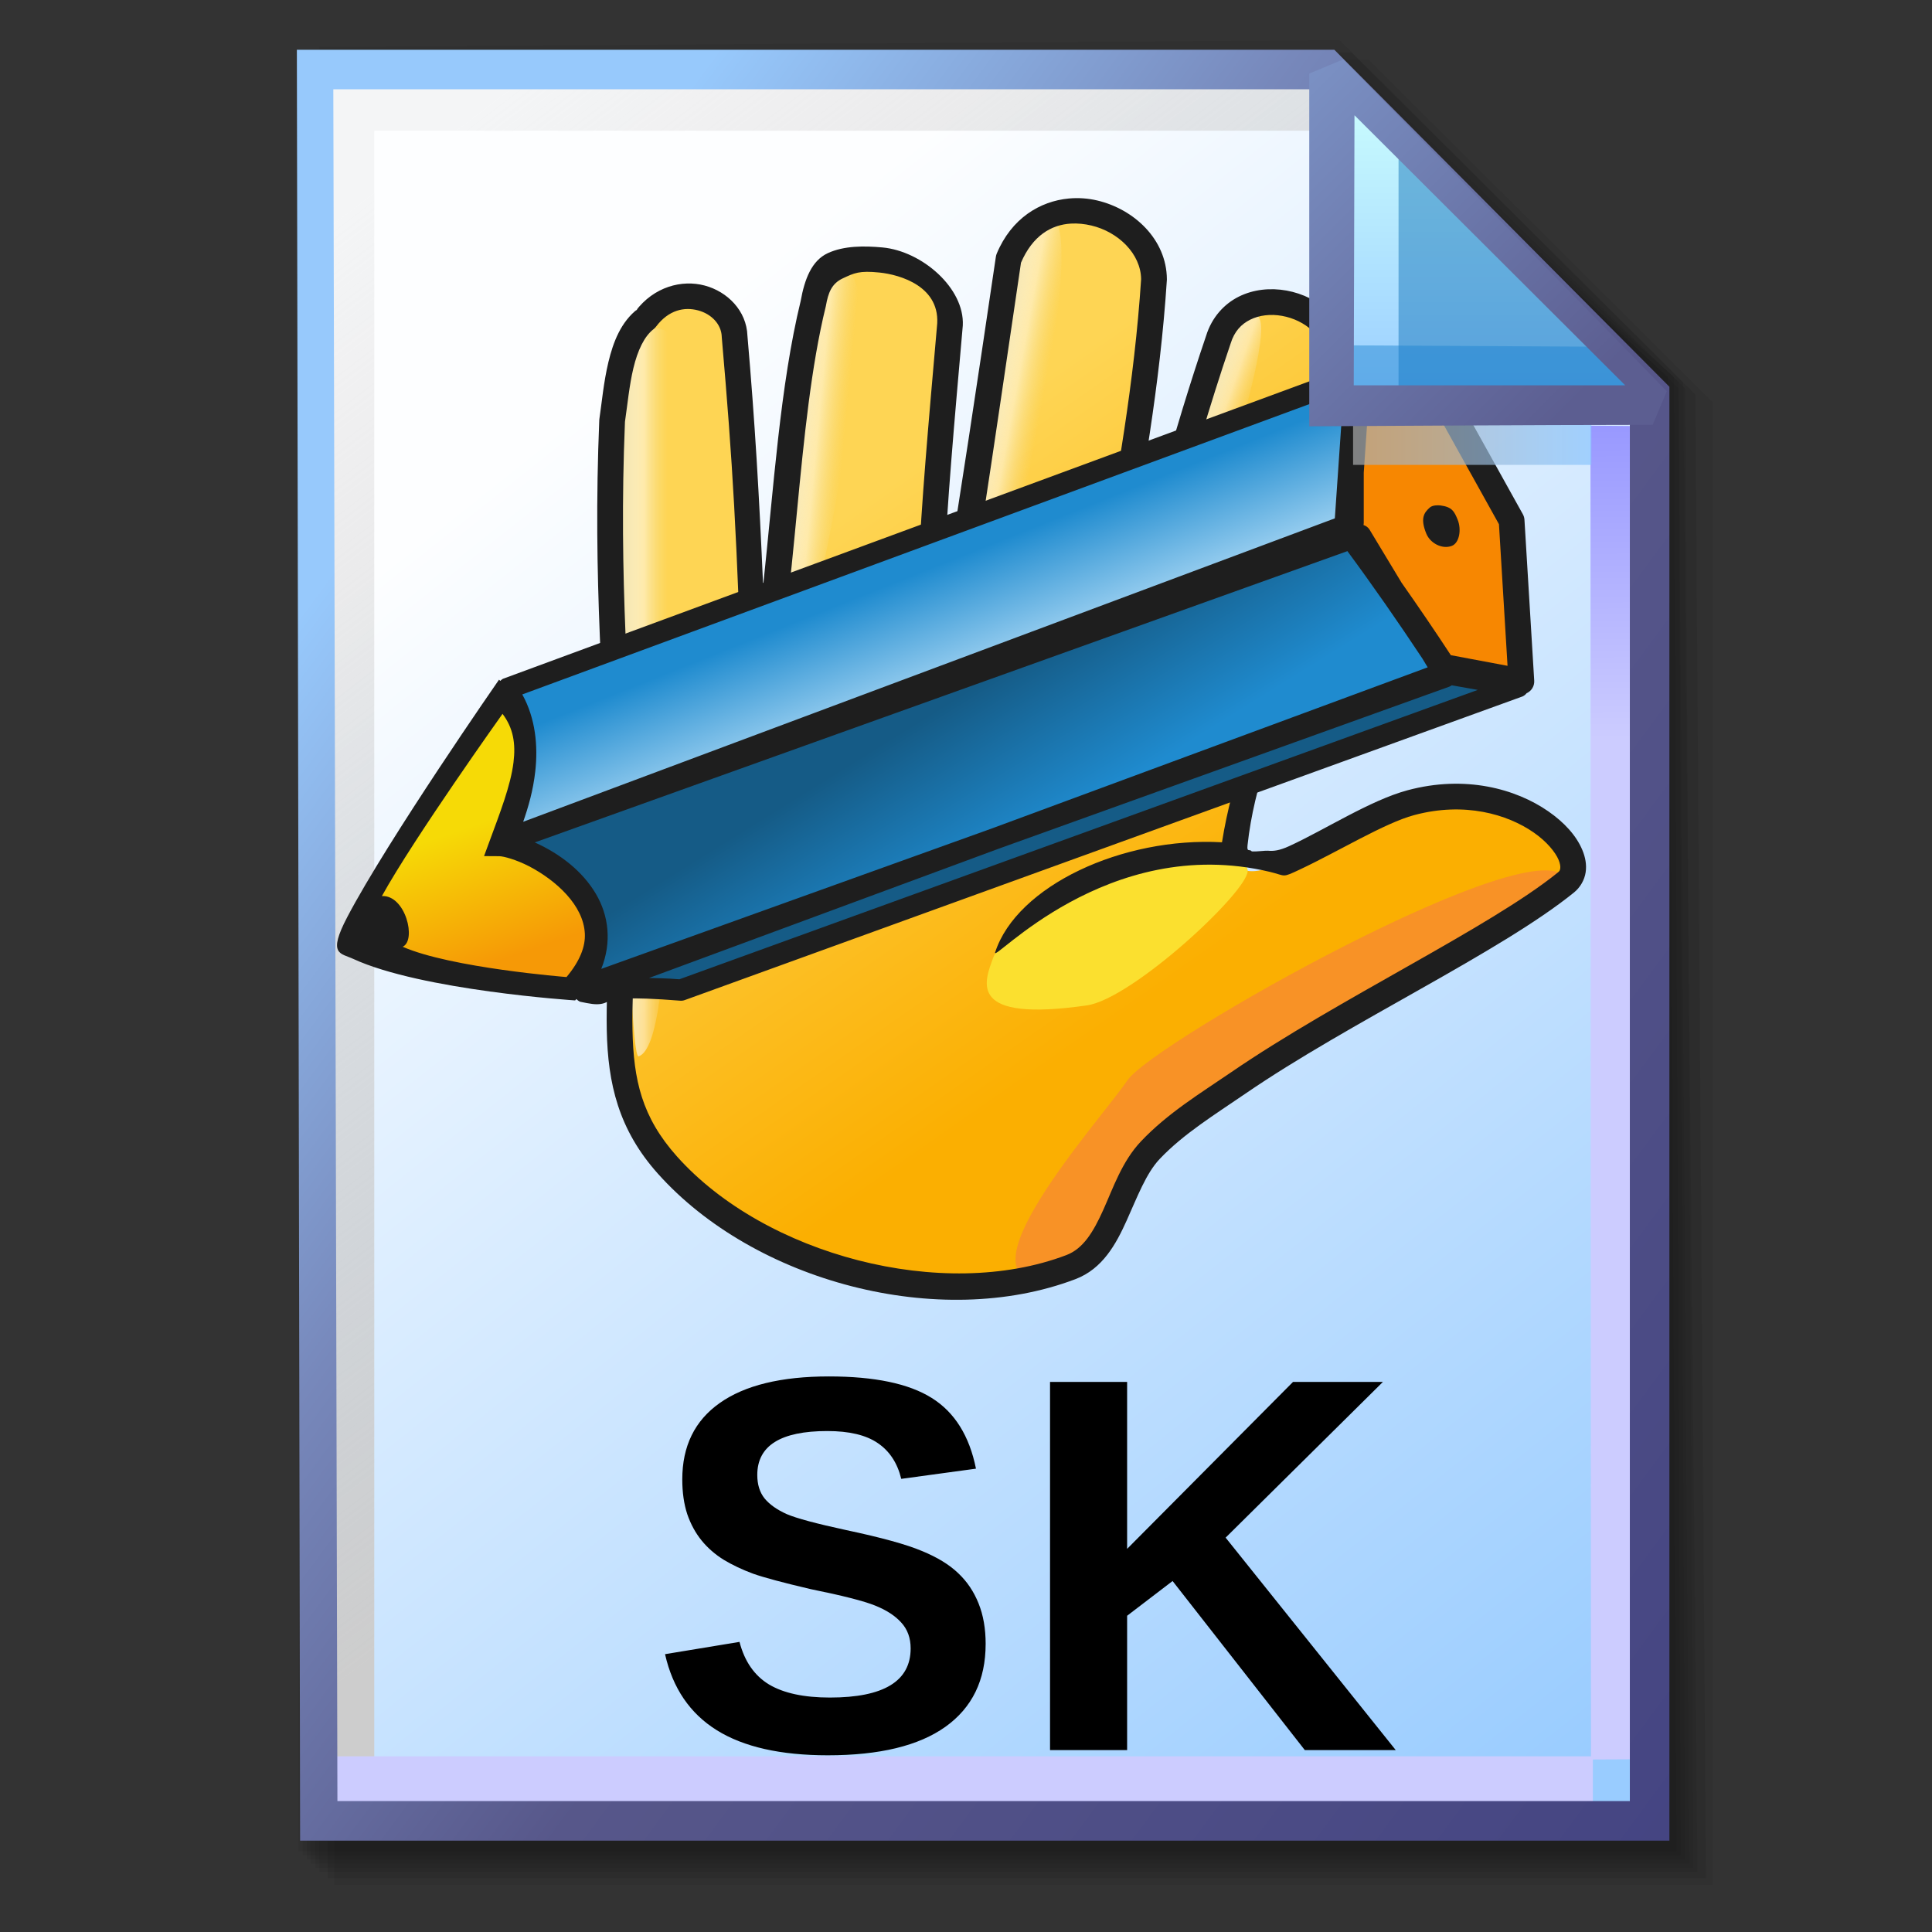 <?xml version="1.0" encoding="UTF-8" standalone="no"?>
<!-- Created with Inkscape (http://www.inkscape.org/) -->

<svg
   width="256mm"
   height="256mm"
   viewBox="0 0 256 256"
   version="1.1"
   id="svg1"
   inkscape:version="1.3.2 (091e20ef0f, 2023-11-25)"
   xml:space="preserve"
   sodipodi:docname="image-x-skencil.svg"
   xmlns:inkscape="http://www.inkscape.org/namespaces/inkscape"
   xmlns:sodipodi="http://sodipodi.sourceforge.net/DTD/sodipodi-0.dtd"
   xmlns:xlink="http://www.w3.org/1999/xlink"
   xmlns="http://www.w3.org/2000/svg"
   xmlns:svg="http://www.w3.org/2000/svg"
   xmlns:rdf="http://www.w3.org/1999/02/22-rdf-syntax-ns#"
   xmlns:cc="http://creativecommons.org/ns#"
   xmlns:dc="http://purl.org/dc/elements/1.1/"><rect x="0" y="0" width="256" height="256" fill="#333333" stroke="none"/><defs
     id="defs1"><linearGradient
       id="linearGradient26"
       inkscape:collect="always"><stop
         style="stop-color:#7b91c4;stop-opacity:1;"
         offset="0"
         id="stop26" /><stop
         style="stop-color:#5c5e91;stop-opacity:1"
         offset="1"
         id="stop27" /></linearGradient><linearGradient
       id="linearGradient24"
       inkscape:collect="always"><stop
         style="stop-color:#c7fafe;stop-opacity:1;"
         offset="0"
         id="stop24" /><stop
         style="stop-color:#9acdff;stop-opacity:1"
         offset="1"
         id="stop25" /></linearGradient><linearGradient
       id="linearGradient22"
       inkscape:collect="always"><stop
         style="stop-color:#adaeae;stop-opacity:0.825;"
         offset="0"
         id="stop22" /><stop
         style="stop-color:#8ac5fe;stop-opacity:0.836;"
         offset="1"
         id="stop23" /></linearGradient><linearGradient
       id="linearGradient18"
       inkscape:collect="always"><stop
         style="stop-color:#9797ff;stop-opacity:1;"
         offset="0"
         id="stop18" /><stop
         style="stop-color:#ccccff;stop-opacity:1;"
         offset="0.3"
         id="stop20" /><stop
         style="stop-color:#ccccff;stop-opacity:1;"
         offset="1"
         id="stop19" /></linearGradient><linearGradient
       id="linearGradient16"
       inkscape:collect="always"><stop
         style="stop-color:#cdcdcd;stop-opacity:0.175;"
         offset="0"
         id="stop16" /><stop
         style="stop-color:#cdcdcd;stop-opacity:1;"
         offset="1"
         id="stop17" /></linearGradient><linearGradient
       id="linearGradient12"
       inkscape:collect="always"><stop
         style="stop-color:#fdfeff;stop-opacity:1;"
         offset="0"
         id="stop13" /><stop
         style="stop-color:#99ccff;stop-opacity:1;"
         offset="1"
         id="stop14" /></linearGradient><linearGradient
       id="linearGradient9"
       inkscape:collect="always"><stop
         style="stop-color:#97c9fc;stop-opacity:1;"
         offset="0"
         id="stop9" /><stop
         style="stop-color:#7788bb;stop-opacity:1"
         offset="0.25"
         id="stop12" /><stop
         style="stop-color:#57578a;stop-opacity:1"
         offset="0.5"
         id="stop11" /><stop
         style="stop-color:#444482;stop-opacity:1;"
         offset="1"
         id="stop10" /></linearGradient><linearGradient
       inkscape:collect="always"
       xlink:href="#linearGradient9"
       id="linearGradient10"
       x1="31.622"
       y1="100.24"
       x2="221.195"
       y2="240.29"
       gradientUnits="userSpaceOnUse" /><linearGradient
       inkscape:collect="always"
       xlink:href="#linearGradient12"
       id="linearGradient14"
       x1="73.583"
       y1="62.021"
       x2="207.03"
       y2="229.599"
       gradientUnits="userSpaceOnUse" /><linearGradient
       inkscape:collect="always"
       xlink:href="#linearGradient16"
       id="linearGradient17"
       x1="57.531"
       y1="26.421"
       x2="147.132"
       y2="144.341"
       gradientUnits="userSpaceOnUse" /><linearGradient
       inkscape:collect="always"
       xlink:href="#linearGradient18"
       id="linearGradient19"
       x1="209.825"
       y1="58.536"
       x2="210.583"
       y2="194.577"
       gradientUnits="userSpaceOnUse" /><linearGradient
       inkscape:collect="always"
       xlink:href="#linearGradient22"
       id="linearGradient23"
       x1="177.192"
       y1="58.991"
       x2="207.32"
       y2="58.991"
       gradientUnits="userSpaceOnUse" /><linearGradient
       inkscape:collect="always"
       xlink:href="#linearGradient24"
       id="linearGradient25"
       x1="176.32"
       y1="20.127"
       x2="176.32"
       y2="56.696"
       gradientUnits="userSpaceOnUse" /><linearGradient
       inkscape:collect="always"
       xlink:href="#linearGradient26"
       id="linearGradient27"
       x1="172.597"
       y1="13.512"
       x2="210.544"
       y2="51.286"
       gradientUnits="userSpaceOnUse" /><linearGradient
       inkscape:collect="always"
       xlink:href="#linearGradient2"
       id="linearGradient35"
       x1="116.08"
       y1="380.743"
       x2="161.898"
       y2="446.512"
       gradientUnits="userSpaceOnUse" /><linearGradient
       id="linearGradient2"
       inkscape:collect="always"><stop
         style="stop-color:#fed554;stop-opacity:1;"
         offset="0"
         id="stop2-1" /><stop
         style="stop-color:#fbaf01;stop-opacity:1;"
         offset="1"
         id="stop35-5" /></linearGradient><linearGradient
       inkscape:collect="always"
       xlink:href="#linearGradient40"
       id="linearGradient41"
       x1="104.405"
       y1="375.149"
       x2="110.984"
       y2="375.149"
       gradientUnits="userSpaceOnUse" /><linearGradient
       id="linearGradient40"
       inkscape:collect="always"><stop
         style="stop-color:#f0e2ac;stop-opacity:1;"
         offset="0"
         id="stop40-4" /><stop
         style="stop-color:#ffffff;stop-opacity:0.498;"
         offset="0.5"
         id="stop42" /><stop
         style="stop-color:#f0e2ac;stop-opacity:0;"
         offset="1"
         id="stop41" /></linearGradient><linearGradient
       inkscape:collect="always"
       xlink:href="#linearGradient40"
       id="linearGradient42"
       gradientUnits="userSpaceOnUse"
       x1="104.405"
       y1="375.149"
       x2="110.984"
       y2="375.149"
       gradientTransform="matrix(1.159,0.082,-0.095,0.997,41.74,-15.788)" /><linearGradient
       inkscape:collect="always"
       xlink:href="#linearGradient40"
       id="linearGradient45"
       gradientUnits="userSpaceOnUse"
       gradientTransform="matrix(0.932,0.161,-0.151,0.987,113.678,-28.852)"
       x1="104.405"
       y1="375.149"
       x2="112.678"
       y2="375.393" /><linearGradient
       inkscape:collect="always"
       xlink:href="#linearGradient40"
       id="linearGradient47"
       gradientUnits="userSpaceOnUse"
       gradientTransform="matrix(0.897,0.301,-0.299,0.953,197.572,-18.648)"
       x1="104.405"
       y1="375.149"
       x2="111.838"
       y2="375.419" /><linearGradient
       inkscape:collect="always"
       xlink:href="#linearGradient66"
       id="linearGradient67"
       x1="80.723"
       y1="411.589"
       x2="86.945"
       y2="429.739"
       gradientUnits="userSpaceOnUse" /><linearGradient
       id="linearGradient66"
       inkscape:collect="always"><stop
         style="stop-color:#f6da06;stop-opacity:1;"
         offset="0"
         id="stop66" /><stop
         style="stop-color:#f69906;stop-opacity:1;"
         offset="1"
         id="stop67" /></linearGradient><linearGradient
       inkscape:collect="always"
       xlink:href="#linearGradient50"
       id="linearGradient51"
       x1="143.146"
       y1="376.358"
       x2="148.797"
       y2="390.57"
       gradientUnits="userSpaceOnUse" /><linearGradient
       id="linearGradient50"
       inkscape:collect="always"><stop
         style="stop-color:#1f8bcf;stop-opacity:1;"
         offset="0"
         id="stop50" /><stop
         style="stop-color:#9acff0;stop-opacity:1;"
         offset="1"
         id="stop51" /></linearGradient><linearGradient
       inkscape:collect="always"
       xlink:href="#linearGradient54"
       id="linearGradient55"
       x1="138.907"
       y1="400.501"
       x2="150.81"
       y2="419.679"
       gradientUnits="userSpaceOnUse" /><linearGradient
       id="linearGradient54"
       inkscape:collect="always"><stop
         style="stop-color:#155b86;stop-opacity:1;"
         offset="0"
         id="stop54" /><stop
         style="stop-color:#1f8bcf;stop-opacity:1;"
         offset="1"
         id="stop55" /></linearGradient><linearGradient
       inkscape:collect="always"
       xlink:href="#linearGradient54"
       id="linearGradient56"
       gradientUnits="userSpaceOnUse"
       x1="152.263"
       y1="421.905"
       x2="153.55"
       y2="426.699" /></defs><sodipodi:namedview
     id="base"
     pagecolor="#ffffff"
     bordercolor="#000000"
     borderopacity="0.3"
     inkscape:pageopacity="0.0"
     inkscape:pageshadow="2"
     inkscape:zoom="0.98994949"
     inkscape:cx="505.07627"
     inkscape:cy="476.792"
     inkscape:document-units="mm"
     inkscape:showpageshadow="2"
     inkscape:pagecheckerboard="0"
     inkscape:deskcolor="#d1d1d1"
     inkscape:current-layer="g28"
     showguides="true" /><g
     id="g28"
     transform="matrix(1.048,0,0,1.048,-6.407,-6.138)"><g
       id="g7"
       inkscape:label="shadow"
       style="display:inline"><path
         id="rect1"
         style="fill:#000000;fill-opacity:0.06;stroke-width:3.728;stroke-linecap:square"
         d="M 48.381,13.418 H 179.161 l 43.467,43.278 V 244.173 H 48.381 Z"
         sodipodi:nodetypes="cccccc" /><path
         id="path1"
         style="fill:#000000;fill-opacity:0.075;stroke-width:3.728;stroke-linecap:square"
         d="m 47.563,12.6 129.443,-0.134 43.467,43.278 1.336,187.61 H 47.563 Z"
         sodipodi:nodetypes="cccccc" /><path
         id="path2"
         style="fill:#000000;fill-opacity:0.06;stroke-width:3.728;stroke-linecap:square"
         d="m 46.494,11.793 128.976,-0.869 43.467,43.278 1.804,188.345 H 46.494 Z"
         sodipodi:nodetypes="cccccc" /><path
         id="path3"
         style="fill:#000000;fill-opacity:0.06;stroke-width:3.728;stroke-linecap:square"
         d="m 45.965,12.333 129.778,0.468 43.467,42.209 1.002,187.008 H 45.965 Z"
         sodipodi:nodetypes="cccccc" /><path
         id="path4"
         style="fill:#000000;fill-opacity:0.06;stroke-width:3.728;stroke-linecap:square"
         d="m 45.436,12.338 129.443,0.935 43.467,41.675 1.336,186.541 H 45.436 Z"
         sodipodi:nodetypes="cccccc" /><path
         id="path5"
         style="fill:#000000;fill-opacity:0.06;stroke-width:3.728;stroke-linecap:square"
         d="M 44.906,12.745 174.884,13.413 218.352,54.152 219.153,240.96 H 44.906 Z"
         sodipodi:nodetypes="cccccc" /><path
         id="path6"
         style="fill:#000000;fill-opacity:0.06;stroke-width:3.728;stroke-linecap:square"
         d="m 44.377,15.022 129.911,0.535 43.467,37.933 0.869,186.942 H 44.377 Z"
         sodipodi:nodetypes="cccccc" /><path
         id="path7"
         style="fill:#000000;fill-opacity:0.06;stroke-width:3.728;stroke-linecap:square"
         d="m 43.848,13.424 129.711,1.069 43.467,39.002 1.069,186.407 H 43.848 Z"
         sodipodi:nodetypes="cccccc" /></g><g
       id="g14"
       style="display:inline"><path
         style="color:#000000;fill:url(#linearGradient14);stroke-linecap:square;-inkscape-stroke:none"
         d="M 46.154,14.648 H 173.783 l 40.903,41.14 V 236.079 H 46.555 Z"
         id="path15"
         inkscape:label="headbgground" /><path
         id="rect16"
         style="display:inline;fill:url(#linearGradient17);fill-opacity:1;stroke-width:5;stroke-linecap:square"
         d="M 45.436,14.165 H 176.703 l 0.204,8.221 H 53.434 V 235.98 h -7.998 z"
         sodipodi:nodetypes="ccccccc" /><path
         id="rect17"
         style="fill:url(#linearGradient19);stroke-width:5;stroke-linecap:square"
         d="M 47.058,227.92 H 207.275 l -0.067,-168.246 7.317,0.067 0.067,168.547 -7.083,0.033 v 7.348 H 47.058 Z"
         sodipodi:nodetypes="ccccccccc" /><path
         style="color:#000000;fill:url(#linearGradient10);stroke-linecap:square;-inkscape-stroke:none"
         d="M 43.648,12.148 44.059,238.58 H 217.186 V 54.758 L 174.822,12.148 Z m 4.609,5 H 172.744 l 39.441,39.672 V 233.58 H 48.775 Z"
         id="path16"
         inkscape:label="headframe"
         sodipodi:nodetypes="cccccccccccc" /></g><g
       id="g2"
       style="display:inline"
       transform="matrix(1.013,0,0,1.013,-3.578,-1.255)"><g
         id="g67"
         inkscape:label="hand-icon"
         transform="matrix(0.889,0,0,0.889,-5.739,-254.985)"
         style="display:inline"><g
           id="rect2"
           style="display:inline"
           inkscape:label="hand"><path
             style="color:#000000;fill:url(#linearGradient35);fill-rule:evenodd;stroke-linejoin:round;-inkscape-stroke:none"
             d="m 103.157,353.785 c 0.686,-4.608 1.026,-11.45 4.722,-14.287 4.377,-5.837 12.286,-2.822 12.471,2.422 1.542,17.741 2.109,27.408 2.982,54.242 4.005,-18.137 3.87,-41.724 8.067,-58.843 0.858,-4.851 6.526,-5.973 9.762,-6.054 4.137,-0.104 7.606,2.279 9.52,7.022 -2.483,28.338 -4.193,51.281 -1.862,56.422 2.395,-11.487 6.255,-38.264 10.004,-63.686 4.921,-11.785 20.353,-6.246 20.416,2.906 -1.893,29.227 -10.195,56.285 -8.922,66.35 8.538,-24.41 11.874,-40.008 17.957,-57.874 2.633,-8.551 16.276,-6.128 17.314,3.148 -2.609,39.31 -13.077,49.902 -15.013,67.621 -1.136,10.399 15.367,-3.234 24.7,-5.751 15.192,-4.097 26.316,7.539 21.794,11.2 -9.977,8.076 -31.18,17.984 -46.009,28.15 -4.274,2.93 -8.79,5.678 -12.35,9.444 -4.54,4.804 -4.96,14.058 -11.139,16.406 -18.213,6.921 -43.691,0.189 -56.664,-14.348 -10.426,-11.683 -5.327,-23.273 -6.296,-46.554 -0.803,-19.296 -2.384,-35.525 -1.453,-57.935 z"
             id="path35" /><path
             id="path37"
             style="fill:#fbe02f;fill-rule:evenodd;stroke-width:3.61;stroke-linejoin:round"
             d="m 192.39,416.987 c 0,2.942 -16.193,17.972 -22.581,18.888 -16.726,2.397 -14.486,-3.141 -13.116,-6.768 1.04,-2.752 12.21,-10.616 17.354,-12.483 5.105,-1.853 18.343,-2.579 18.343,0.363 z"
             sodipodi:nodetypes="sssss" /><path
             id="path38"
             style="fill:#f89226;fill-rule:evenodd;stroke-width:3.61;stroke-linejoin:round"
             d="m 237.15,418.224 c 0.505,1.173 -51.444,29.366 -55.991,33.646 -4.682,4.408 -9.017,22.054 -16.267,22.688 -14.786,1.293 6.925,-22.688 10.616,-28.167 3.593,-5.333 58.217,-36.121 61.642,-28.167 z"
             sodipodi:nodetypes="sssss" /><path
             id="path40"
             style="fill:url(#linearGradient41);fill-rule:evenodd;stroke-width:3.61;stroke-linejoin:round"
             d="m 114.103,371.363 c -3.534,29.772 -1.787,69.73 -7.216,71.668 -1.692,0.604 -2.439,-68.747 -2.439,-72.152 0,-3.404 -0.598,-30.136 3.767,-30.136 1.797,0 9.661,-1.172 5.888,30.62 z"
             sodipodi:nodetypes="sssss" /><path
             id="path42"
             style="fill:url(#linearGradient42);fill-rule:evenodd;stroke-width:3.894;stroke-linejoin:round"
             d="m 134.996,362.942 c -4.203,23.625 -8.079,32.985 -10.162,32.838 -2.083,-0.147 2.293,-29.978 2.618,-33.371 0.325,-3.393 2.182,-30.084 7.243,-29.726 2.083,0.147 5.917,-1.306 0.301,30.259 z"
             sodipodi:nodetypes="sssss" /><path
             id="path45"
             style="fill:url(#linearGradient45);fill-rule:evenodd;stroke-width:3.508;stroke-linejoin:round"
             d="m 163.857,352.281 c -6.141,38.305 -11.88,40.575 -13.554,40.285 -1.674,-0.29 4.065,-35.063 4.58,-38.424 0.515,-3.361 4.003,-29.847 8.071,-29.143 1.674,0.29 5.964,-4.286 0.903,27.282 z"
             sodipodi:nodetypes="sssss" /><path
             id="path47"
             style="fill:url(#linearGradient47);fill-rule:evenodd;stroke-width:3.508;stroke-linejoin:round"
             d="m 187.478,368.124 c -9.476,30.597 -14.058,33.131 -15.67,32.59 -1.611,-0.54 7.447,-31.303 8.465,-34.547 1.018,-3.244 8.479,-28.896 12.394,-27.584 1.611,0.54 4.269,-1 -5.189,29.54 z"
             sodipodi:nodetypes="sssss" /><path
             style="color:#000000;display:inline;fill:#1e1e1e;fill-rule:evenodd;stroke-linejoin:round;-inkscape-stroke:none"
             d="m 167.27,322.59 c -4.048,0.379 -8.045,2.783 -10.113,7.736 -0.058,0.139 -0.099,0.285 -0.121,0.434 -2.638,17.89 -5.143,34.481 -7.334,47.871 0.037,-1.225 -0.015,-2.016 0.045,-3.354 0.444,-9.864 1.404,-20.7 2.645,-34.863 0.264,-5.235 -5.725,-10.438 -11.276,-10.953 -2.565,-0.238 -5.417,-0.251 -7.687,0.805 -2.265,1.053 -3.251,3.657 -3.801,6.718 -2.882,11.81 -3.798,26.305 -5.27,39.99 -0.554,-12.747 -1.148,-22.97 -2.203,-35.119 -0.124,-3.516 -2.805,-6.194 -6.002,-7.047 -3.197,-0.853 -7.126,0.15 -9.717,3.605 l 0.344,-0.348 c -2.383,1.829 -3.469,4.669 -4.145,7.49 -0.676,2.821 -0.933,5.745 -1.264,7.963 -0.009,0.063 -0.015,0.126 -0.018,0.189 -0.936,22.531 0.652,38.846 1.453,58.086 0.478,11.496 -0.554,20.119 -0.4,27.588 0.154,7.468 1.644,13.92 7.152,20.092 13.57,15.206 39.553,22.092 58.652,14.834 3.813,-1.449 5.699,-4.923 7.188,-8.229 1.489,-3.305 2.729,-6.623 4.621,-8.625 3.337,-3.531 7.729,-6.227 12.059,-9.195 14.618,-10.022 35.737,-19.828 46.125,-28.236 0.888,-0.719 1.474,-1.764 1.635,-2.836 0.161,-1.072 -0.049,-2.134 -0.467,-3.133 -0.835,-1.997 -2.505,-3.848 -4.779,-5.426 -4.549,-3.156 -11.671,-5.139 -19.789,-2.949 -5.199,1.402 -11.575,5.533 -16.574,7.828 -1.429,0.656 -2.251,0.723 -2.994,0.652 -0.371,-0.035 -1.507,0.142 -2.266,0.096 -0.335,-0.41 -0.718,0.2 -0.6,-0.887 1.868,-17.098 12.391,-28.09 15.02,-67.697 0.007,-0.107 0.004,-0.214 -0.008,-0.32 -0.614,-5.489 -4.992,-9.019 -9.533,-9.836 -2.27,-0.409 -4.639,-0.178 -6.709,0.854 -2.07,1.032 -3.796,2.924 -4.59,5.504 -4.694,13.797 -7.796,26.264 -12.812,42.279 0.519,-3.087 0.965,-5.935 1.629,-9.535 2.154,-11.68 4.719,-25.825 5.674,-40.572 0.003,-0.043 0.004,-0.086 0.004,-0.129 -0.039,-5.588 -4.613,-9.832 -9.777,-11.049 -1.291,-0.304 -2.647,-0.404 -3.996,-0.277 z m 0.314,3.52 c 0.942,-0.054 1.904,0.048 2.854,0.271 3.788,0.892 6.95,3.982 6.99,7.535 -0.943,14.442 -3.466,28.404 -5.613,40.047 -2.152,11.671 -4.012,20.824 -3.289,26.541 0.241,1.889 2.864,2.166 3.494,0.369 8.569,-24.498 11.918,-40.136 17.963,-57.889 0.005,-0.016 0.011,-0.033 0.016,-0.049 0.522,-1.696 1.489,-2.707 2.75,-3.336 1.261,-0.629 2.862,-0.819 4.461,-0.531 3.169,0.57 6.091,2.864 6.557,6.59 -2.617,38.809 -12.1,49.136 -14.986,67.318 -13.968,-0.787 -28.813,6.119 -31.844,15.439 -0.593,1.824 15.66,-16.752 38.556,-11.29 2.334,0.557 1.612,0.9 4.274,-0.353 5.323,-2.504 11.845,-6.495 15.979,-7.609 7.074,-1.908 13.111,-0.121 16.791,2.432 1.84,1.276 3.052,2.766 3.506,3.852 0.227,0.543 0.264,0.958 0.227,1.207 -0.037,0.249 -0.093,0.368 -0.336,0.564 -9.566,7.743 -30.855,17.754 -45.895,28.064 -4.219,2.893 -8.858,5.69 -12.641,9.691 -2.649,2.802 -3.888,6.513 -5.289,9.623 -1.401,3.11 -2.814,5.437 -5.18,6.336 -17.327,6.585 -42.3,0.006 -54.676,-13.861 -4.918,-5.511 -6.091,-10.696 -6.236,-17.764 -0.145,-7.067 0.889,-15.88 0.398,-27.664 -0.804,-19.329 -2.374,-35.461 -1.455,-57.709 0.348,-2.366 0.605,-5.113 1.186,-7.537 0.59,-2.461 1.521,-4.461 2.834,-5.469 0.13,-0.1 0.246,-0.218 0.344,-0.35 1.786,-2.382 4.001,-2.789 5.898,-2.283 1.898,0.506 3.265,1.957 3.326,3.686 5.2e-4,0.031 0.002,0.062 0.004,0.094 1.54,17.722 2.104,27.322 2.977,54.145 0.072,2.12 3.107,2.401 3.566,0.33 4.078,-18.467 3.953,-42.065 8.057,-58.803 0.01,-0.038 0.018,-0.077 0.025,-0.115 0.314,-1.778 0.786,-3.099 2.373,-3.837 1.587,-0.738 2.288,-1.106 5.142,-0.813 2.854,0.292 8.748,1.949 8.065,7.643 -1.219,13.935 -2.173,24.655 -2.616,34.49 -0.224,4.989 -0.3,9.262 -0.168,12.664 0.132,3.402 0.376,5.853 1.201,7.674 0.722,1.588 3.053,1.33 3.41,-0.377 2.419,-11.606 6.244,-38.155 9.977,-63.475 1.627,-3.78 4.233,-5.333 7.023,-5.492 z"
             id="path36"
             sodipodi:nodetypes="ccccscsscccsccsccsssssssssssssscsccssccsccscccccsccscssccssssssscssssssscsccsccccccszcssccccc" /></g><g
           id="g66"><path
             style="color:#000000;fill:url(#linearGradient67);fill-rule:evenodd;-inkscape-stroke:none"
             d="m 68.149,428.069 c -1.411,-0.289 -1.352,-3.052 -0.599,-4.281 5.86,-9.568 20.547,-32.105 20.547,-32.105 5.943,5.417 1.953,17.333 -0.428,21.489 5.045,-0.574 20.529,10.533 9.76,20.376 0,0 -19.94,-3.566 -29.28,-5.479 z"
             id="path65"
             sodipodi:nodetypes="sscccs" /><path
             style="color:#000000;fill:url(#linearGradient51);fill-rule:evenodd;stroke-linejoin:round;-inkscape-stroke:none"
             d="m 88.353,391.426 119.431,-43.321 -1.199,20.633 -118.746,44.348 c 2.019,-4.311 5.566,-15.179 0.514,-21.66 z"
             id="path63"
             sodipodi:nodetypes="ccccc" /><path
             style="color:#000000;fill:url(#linearGradient55);fill-rule:evenodd;stroke-linejoin:round;-inkscape-stroke:none"
             d="M 87.84,413.001 206.329,368.653 220.37,388.259 98.285,433.548 c 6.985,-8.935 -0.085,-17.833 -10.445,-20.547 z"
             id="path61"
             sodipodi:nodetypes="ccccc" /><path
             style="color:#000000;fill:url(#linearGradient56);fill-rule:evenodd;stroke-linejoin:round;-inkscape-stroke:none"
             d="m 98.97,433.891 120.887,-45.803 11.215,2.483 -118.233,43.149 c -15.103,-1.229 -8.304,1.344 -13.869,0.171 z"
             id="path59"
             sodipodi:nodetypes="ccccc" /><path
             style="color:#000000;fill:#f78701;fill-rule:evenodd;stroke-linejoin:round;-inkscape-stroke:none"
             d="m 206.329,368.996 1.455,-21.061 h 10.616 l 11.044,19.862 1.37,22.602 -10.959,-2.055 c -4.145,-6.366 -9.16,-13.553 -13.527,-19.349 z"
             id="path57" /><path
             id="path66"
             style="color:#000000;display:inline;fill:#1e1e1e;fill-rule:evenodd;-inkscape-stroke:none"
             d="m 207.785,346.129 c -0.056,0.008 -0.111,0.018 -0.166,0.031 -0.003,-0.002 -0.005,-0.004 -0.008,-0.006 -0.31,-0.092 -0.642,-0.081 -0.945,0.031 L 87.834,390.02 c -0.139,0.078 -0.265,0.177 -0.373,0.295 l -0.184,-0.168 c 0,0 -15.562,22.394 -21.291,33.301 -2.811,5.352 -0.976,5.066 0.826,5.898 9.597,4.431 31.152,5.83 31.152,5.83 l 0.184,-0.195 c 0.141,0.161 0.316,0.291 0.512,0.379 1.439,0.303 2.158,0.425 2.924,0.311 0.383,-0.057 0.737,-0.212 0.928,-0.311 0.191,-0.099 0.246,-0.134 0.359,-0.178 0.453,-0.176 2.36,-0.576 9.846,0.033 0.215,0.018 0.43,-0.011 0.633,-0.084 l 117.635,-42.637 c 0.22,-0.102 0.413,-0.256 0.561,-0.449 0.689,-0.304 1.116,-1.004 1.072,-1.756 l -1.371,-22.602 c -0.016,-0.269 -0.092,-0.532 -0.223,-0.768 l -11.045,-19.863 c -0.319,-0.573 -0.923,-0.928 -1.578,-0.928 z m 1.684,3.611 h 7.871 l 10.328,18.576 1.205,19.883 -7.961,-1.494 C 218.746,383.395 216.38,379.922 214,376.537 l -4.502,-7.461 c -0.194,-0.308 -0.494,-0.535 -0.844,-0.639 0.02,-0.098 0.031,-0.198 0.031,-0.299 v -7.061 z m -3.783,0.004 v 2.391 L 204.625,367.496 90.672,410.096 c 0.723,-2.064 1.396,-4.399 1.695,-7.072 0.4,-3.571 0.041,-7.453 -1.822,-10.807 z m 12.277,16.228 c -0.817,0.723 -1.377,1.524 -0.491,3.68 0.558,1.355 2.233,2.215 3.566,1.713 1.094,-0.412 1.385,-2.334 0.827,-3.691 -0.457,-1.111 -0.751,-1.781 -2.414,-1.991 -0.359,-0.045 -1.109,-0.046 -1.488,0.289 z m -11.572,6.125 c 3.471,4.698 7.204,10.064 10.541,15.104 l 0.73,1.211 -61.152,22.607 -54.875,19.73 c 1.489,-3.726 1.061,-7.48 -0.779,-10.574 -1.821,-3.061 -4.871,-5.521 -8.555,-7.18 z m 14.648,18.836 3.656,0.648 -112.092,40.627 c -1.977,-0.156 -2.956,-0.141 -4.262,-0.184 l 49.143,-18.168 63.223,-22.732 c 0.118,-0.049 0.23,-0.114 0.332,-0.191 z m -133.266,4.01 c 1.515,2.001 1.862,4.169 1.539,6.812 -0.398,3.259 -1.896,7.083 -3.395,11.154 l -0.738,2.006 2.139,0.014 c 0.581,0.003 2.366,0.473 4.189,1.42 1.823,0.947 3.788,2.335 5.268,3.979 1.48,1.644 2.453,3.497 2.553,5.461 0.091,1.792 -0.658,3.823 -2.572,6.107 0,0 -16.225,-1.274 -23.004,-4.254 1.976,-0.89 0.405,-7.289 -2.916,-7.116 4.481,-8.12 16.937,-25.584 16.937,-25.584 z"
             sodipodi:nodetypes="cccccccsscccssscccccccccccccccccccccccccsccscscsscccccsccccccccccscccssscccc" /></g></g><path
         style="font-weight:bold;font-size:66.667px;line-height:0.7;font-family:'Liberation Sans';-inkscape-font-specification:'Liberation Sans Bold';letter-spacing:0.96px;word-spacing:0px;display:inline;fill-rule:evenodd;stroke-width:4.165"
         d="m 132.588,212.212 q 0,6.751 -5.022,10.338 -4.99,3.555 -14.676,3.555 -8.838,0 -13.86,-3.131 -5.022,-3.131 -6.457,-9.49 l 9.295,-1.533 q 0.946,3.653 3.685,5.316 2.739,1.631 7.599,1.631 10.077,0 10.077,-6.131 0,-1.957 -1.174,-3.229 -1.141,-1.272 -3.261,-2.12 -2.087,-0.848 -8.055,-2.055 -5.153,-1.207 -7.175,-1.924 -2.022,-0.75 -3.653,-1.728 -1.631,-1.011 -2.772,-2.413 -1.141,-1.402 -1.794,-3.294 -0.62,-1.892 -0.62,-4.337 0,-6.229 4.664,-9.523 4.696,-3.326 13.632,-3.326 8.544,0 12.817,2.674 4.305,2.674 5.544,8.838 l -9.327,1.272 q -0.717,-2.968 -2.935,-4.468 -2.185,-1.5 -6.294,-1.5 -8.74,0 -8.74,5.479 0,1.794 0.913,2.935 0.946,1.141 2.772,1.957 1.826,0.783 7.403,1.989 6.62,1.402 9.458,2.609 2.87,1.174 4.533,2.772 1.663,1.565 2.544,3.783 0.881,2.185 0.881,5.055 z m 39.836,13.241 -16.502,-21.1 -5.675,4.337 v 16.763 h -9.621 v -45.951 h 9.621 v 20.839 l 20.709,-20.839 h 11.219 l -19.633,19.437 21.231,26.514 z"
         id="text1"
         aria-label="SK" /></g><g
       id="rect23"
       style="display:inline"><rect
         style="display:inline;fill:url(#linearGradient23);fill-opacity:0.834;stroke:none;stroke-width:5;stroke-linecap:square;stroke-dasharray:none;stroke-opacity:1"
         id="rect20"
         width="30.128"
         height="11.286"
         x="177.192"
         y="53.348" /><path
         style="color:#000000;display:inline;fill:url(#linearGradient25);stroke-linecap:square;stroke-linejoin:bevel;-inkscape-stroke:none"
         d="m 174.153,15.119 40.916,41.955 H 174.814 Z"
         id="path25" /><g
         id="g27"><path
           id="rect27"
           style="display:inline;fill:#0a6db5;fill-opacity:0.459;stroke-width:5;stroke-linecap:square;stroke-linejoin:bevel"
           d="m 182.94,23.246 33.073,33.829 -33.073,-0.094 z"
           sodipodi:nodetypes="cccc" /><path
           id="path27"
           style="display:inline;fill:#1882cf;fill-opacity:0.459;stroke-width:5;stroke-linecap:square;stroke-linejoin:bevel"
           d="m 175.286,49.515 34.916,0.189 4.677,7.087 -39.688,-0.472 z"
           sodipodi:nodetypes="ccccc" /></g><path
         style="color:#000000;display:inline;fill:url(#linearGradient27);stroke-linecap:square;stroke-linejoin:bevel;-inkscape-stroke:none"
         d="m 175.941,13.373 -4.289,1.785 6.5e-4,44.601 c 0,0 29.863,-0.185 43.415,-0.185 l 1.789,-4.246 z m 1.429,7.057 34.226,34.144 h -34.32 z"
         id="path26"
         sodipodi:nodetypes="cccccccccc" /></g></g></svg>

